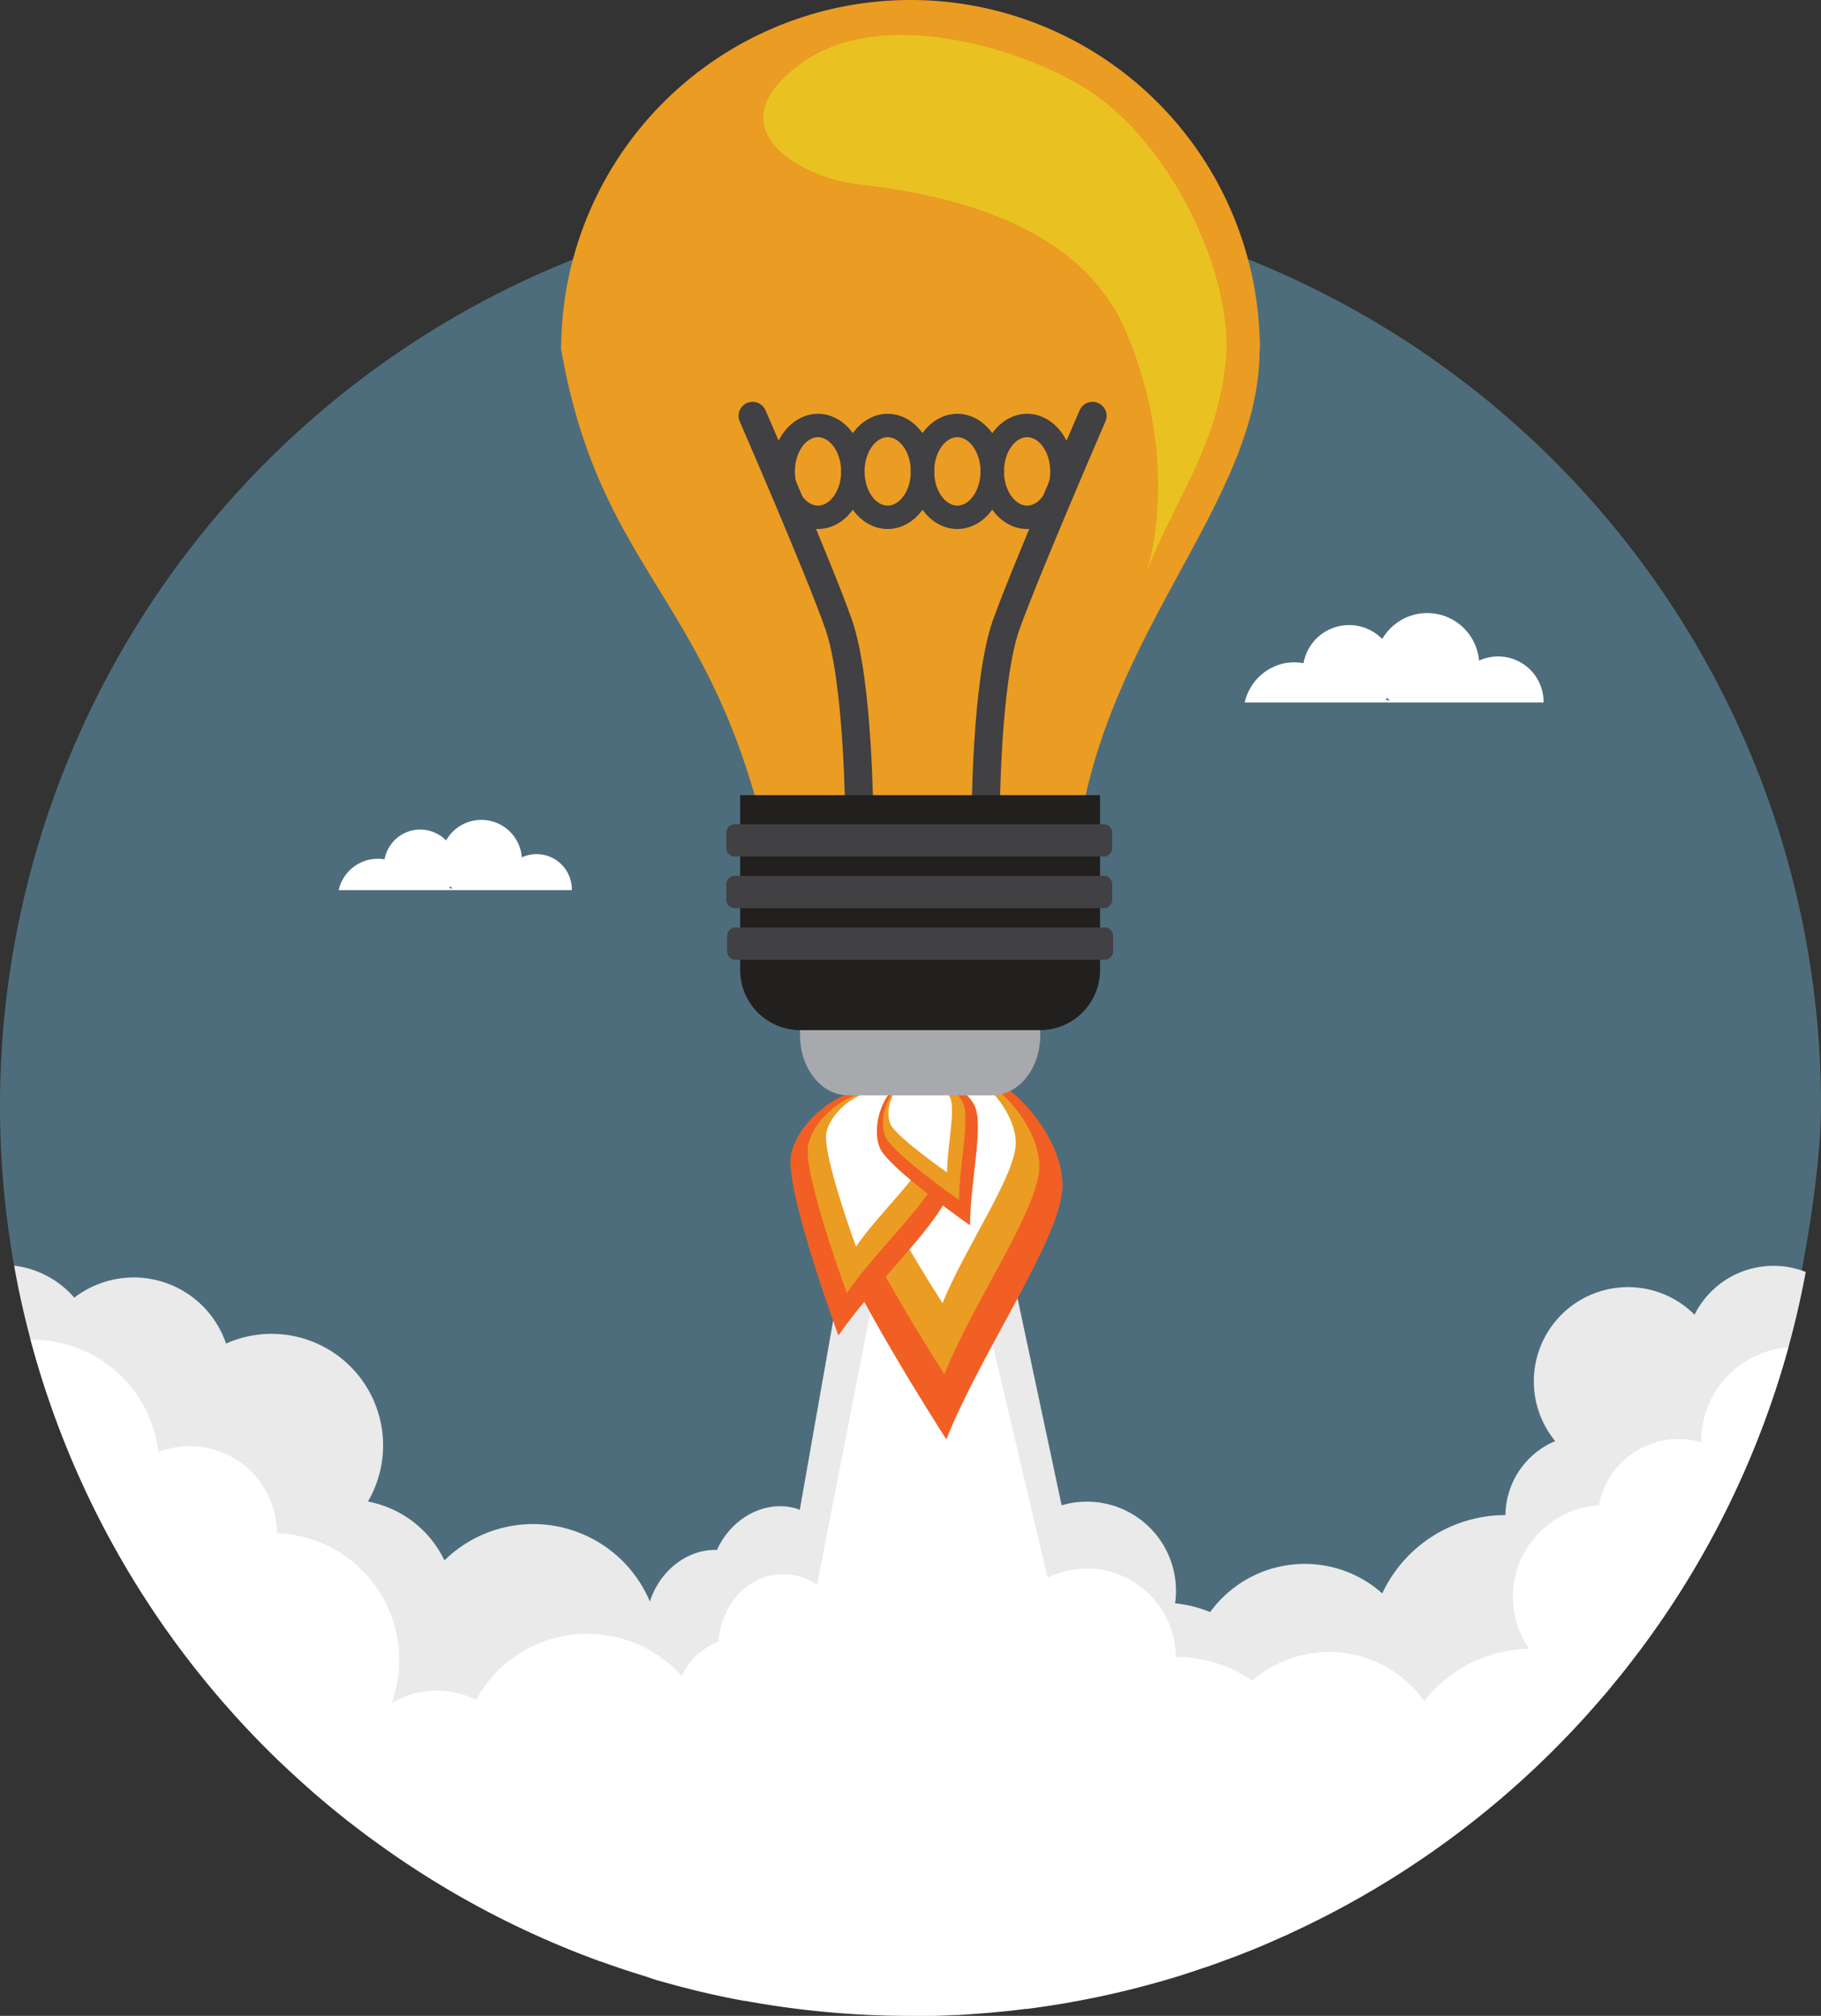 <svg xmlns="http://www.w3.org/2000/svg" viewBox="0 0 317.5 351.38"><rect x="0" y="0" width="317.5" height="351.38" fill="#333333" stroke="none"/><defs><style>.cls-1{fill:#4e6d7c;}.cls-2{fill:#eaeaea;}.cls-3{fill:#fff;}.cls-4{fill:#f15f24;}.cls-5{fill:#eb9c23;}.cls-6,.cls-9{fill:none;stroke:#414042;stroke-linecap:round;stroke-miterlimit:10;}.cls-6{stroke-width:4.9px;}.cls-7{fill:#a7a9ac;}.cls-8{fill:#221f1f;}.cls-9{stroke-width:4.08px;}.cls-10{fill:#e9c222;}.cls-11{fill:#414042;}</style></defs><title>Asset 4</title><g id="Layer_2" data-name="Layer 2"><g id="Layer_1-2" data-name="Layer 1"><g id="iniciar"><path class="cls-1" d="M158.75,33.88A158.87,158.87,0,0,0,3.23,224.62C18,297,83.57,312,160.28,312c75.77,0,136-16.67,151.53-79.69,2.43-9.91,5.69-27.8,5.69-39.7A158.75,158.75,0,0,0,158.75,33.88Z"/><path class="cls-2" d="M281.43,293.34c.64-.78,1.27-1.55,1.9-2.34l1.53-2c.43-.57.88-1.12,1.31-1.69v0a157.92,157.92,0,0,0,28.67-65.6,15.4,15.4,0,0,0-17.93,5.09,15.74,15.74,0,0,0-1.46,2.37,16.91,16.91,0,0,0-1.74-1.52,16.42,16.42,0,0,0-22.55,23.55,14.15,14.15,0,0,0-8.68,12.9A23.7,23.7,0,0,0,241,277.75a20.17,20.17,0,0,0-9.56-4.76A20.38,20.38,0,0,0,211,281a22.55,22.55,0,0,0-4.12-1.23c-.66-.13-1.31-.23-2-.3a15.53,15.53,0,0,0-19.78-17.08l-14.62-68.63-19,1.22L139.44,263.2,139,263c-5.48-1.67-11.4,1.49-14,7.17-5-.16-9.89,3.43-11.69,9A22.07,22.07,0,0,0,77.49,272a18.58,18.58,0,0,0-8.07-8.42,18.84,18.84,0,0,0-5.27-1.85l.4-.72A19.44,19.44,0,0,0,39.41,234.2a17,17,0,0,0-26.46-8,16.22,16.22,0,0,0-4.74-3.78,16.25,16.25,0,0,0-5.74-1.8,158.06,158.06,0,0,0,31.22,69.72h0l.7.87,1.89,2.33c.51.61,1,1.22,1.53,1.82.24.29.47.58.72.87h0a159,159,0,0,0,66.21,45.67c.28,0,.57,0,.86,0a20.4,20.4,0,0,0,18.21-12.36,23.38,23.38,0,0,0,4.29.29,23.05,23.05,0,0,0,22.09-19.13l2.26-.14a14.3,14.3,0,0,0,3.79,13.74,15.45,15.45,0,0,0-1.29,2.72,16.14,16.14,0,1,0,31,2.36l.17.06a15.47,15.47,0,0,0,16.72-4.11A22.64,22.64,0,0,0,210.2,324c0,.09,0,.17,0,.26a22,22,0,0,0,3.75,17.26,158.94,158.94,0,0,0,63-42.93h0l.92-1.06c.66-.75,1.32-1.51,2-2.27S280.9,294,281.43,293.34Z"/><path class="cls-3" d="M311.81,234.86a16.25,16.25,0,0,0-2.82.46,16.43,16.43,0,0,0-12.38,16.08,14.15,14.15,0,0,0-17.84,11,17.77,17.77,0,0,0-2.94.46,16,16,0,0,0-11.55,19.42,15.7,15.7,0,0,0,2.32,5.12,23.74,23.74,0,0,0-18.28,9.13,20.39,20.39,0,0,0-30-3.56A23.09,23.09,0,0,0,205,288.84,15.52,15.52,0,0,0,182.66,275l-13.89-58.76-14.73.85-11.59,59.16a10.5,10.5,0,0,0-6.67-1.82c-5.71.42-10.09,5.5-10.49,11.73a11.39,11.39,0,0,0-6.42,6A22.09,22.09,0,0,0,83,296.32a15.11,15.11,0,0,0-14.73.59,22.09,22.09,0,0,0-20-29.65A15.17,15.17,0,0,0,27.6,253.12a21.93,21.93,0,0,0-2.51-8A22.18,22.18,0,0,0,5.33,233.52a158.57,158.57,0,0,0,43.76,73.87h0l.52.49.1.08c1.43,1.36,2.9,2.69,4.38,4l.86.76,1.93,1.64,1.07.88,1.93,1.57,1.07.84c1.32,1,2.65,2.05,4,3l.75.55,1.86,1.32.95.67h0a158.31,158.31,0,0,0,41.57,20.54h0l.87.28,1.74.54L114,345c.52.16,1,.31,1.55.45l1.56.43,1.3.35,1.84.47,1,.26,2.14.5.75.17,2.45.53.46.09c.91.19,1.83.36,2.74.53l.2,0a159.11,159.11,0,0,0,28.74,2.61h0c1.09,0,2.18,0,3.27,0l.87,0,2.42-.08.92-.05c.8,0,1.6-.07,2.39-.12l.84-.06c.84-.05,1.67-.12,2.5-.19l.69-.05,2.69-.26.5-.05c1-.11,1.95-.22,2.93-.35l.26,0a158.21,158.21,0,0,0,26.84-5.83h0l.42-.14c1.51-.47,3-1,4.51-1.49.73-.25,1.45-.52,2.17-.78l2.69-1,2.28-.9c1-.38,1.92-.79,2.87-1.19,1.12-.48,2.23-1,3.33-1.46l2.12-1h0a159.11,159.11,0,0,0,54.37-42h0c.26-.3.5-.61.75-.92l.57-.67h0A158.43,158.43,0,0,0,311.81,234.86Z"/><path class="cls-3" d="M259.61,114.59a7.7,7.7,0,0,0-1.74.56c0-.34-.08-.69-.14-1A9.06,9.06,0,0,0,241,111.39a8.08,8.08,0,0,0-13.73,4.21,9.11,9.11,0,0,0-3.25,0,9,9,0,0,0-7,6.85h52.11a8.24,8.24,0,0,0-.15-1.63A7.92,7.92,0,0,0,259.61,114.59Zm-18,7.37.24-.34c.17.21.35.4.53.59C242.14,122.12,241.88,122,241.62,122Z"/><path class="cls-3" d="M92.34,149a6.85,6.85,0,0,0-1.37.44,7.46,7.46,0,0,0-.1-.81,7.07,7.07,0,0,0-13.09-2.13,6.32,6.32,0,0,0-10.73,3.29,7,7,0,0,0-8,5.37H99.7A6.16,6.16,0,0,0,92.34,149Zm-14,5.76.19-.27c.13.16.27.31.41.46A6,6,0,0,0,78.29,154.75Z"/><path class="cls-4" d="M165,250.9c6.28-15.76,20.49-35.67,20.26-44.61s-10.57-21.39-21.93-21.1-21.06,13.08-20.83,22.18S165,250.9,165,250.9Z"/><path class="cls-5" d="M164.66,239.55c5.14-12.88,16.75-29.15,16.56-36.46s-8.64-17.48-17.92-17.24-17.22,10.69-17,18.13S164.66,239.55,164.66,239.55Z"/><path class="cls-3" d="M164.34,227.15c4-9.92,12.91-22.46,12.77-28.09s-6.66-13.47-13.81-13.29-13.27,8.24-13.12,14S164.34,227.15,164.34,227.15Z"/><path class="cls-4" d="M146.18,232.79c6.38-9.31,18.5-20.16,19.65-26s-3.74-15.42-11.15-16.89-15.58,5.42-16.76,11.36S146.18,232.79,146.18,232.79Z"/><path class="cls-5" d="M147.65,225.39c5.21-7.62,15.12-16.48,16.06-21.25s-3.06-12.6-9.12-13.8-12.73,4.43-13.69,9.28S147.65,225.39,147.65,225.39Z"/><path class="cls-3" d="M149.25,217.3c4-5.87,11.65-12.7,12.38-16.37s-2.36-9.71-7-10.64-9.81,3.42-10.55,7.16S149.25,217.3,149.25,217.3Z"/><path class="cls-4" d="M169.13,213.59c0-7.17,2.38-17.22.87-20.68s-7.53-6.7-11.93-4.79-6.18,8.46-4.65,12S169.13,213.59,169.13,213.59Z"/><path class="cls-5" d="M167.22,209.19c0-5.86,1.94-14.07.71-16.9s-6.15-5.48-9.75-3.92-5.05,6.92-3.8,9.8S167.22,209.19,167.22,209.19Z"/><path class="cls-3" d="M165.13,204.38c0-4.51,1.5-10.84.55-13s-4.74-4.22-7.51-3-3.9,5.33-2.93,7.55S165.13,204.38,165.13,204.38Z"/><path class="cls-5" d="M219.66,60.91c-31.7,42-43.38,5.71-60.91,5.84-9.18.07-15.85,37.82-60.91-5.84a60.91,60.91,0,1,1,121.82,0Z"/><path class="cls-5" d="M97.84,60.91c6.68,38,25,42.65,35,82.38,21.74,14.47,20.07,11.13,55.08,2.85,5-36.56,31.7-58.61,31.7-85.23C221.33,21.13,102.85,28.93,97.84,60.91Z"/><path class="cls-6" d="M131.22,72.49s11.55,26.5,15,36.34,3.59,33.31,3.59,33.31"/><path class="cls-6" d="M190.49,72.49S179,99,175.46,108.83s-3.59,33.31-3.59,33.31"/><path class="cls-7" d="M139.49,161.67v18.8c0,5.78,3.75,10.46,8.38,10.46H173c4.62,0,8.37-4.68,8.37-10.46v-18.8Z"/><path class="cls-8" d="M129.05,138.61v30.48a10.47,10.47,0,0,0,10.46,10.47h41.83a10.47,10.47,0,0,0,10.46-10.47V138.61Z"/><path class="cls-9" d="M148.7,82.17c0,4.41-2.72,8-6.08,8s-6.07-3.57-6.07-8,2.72-8,6.07-8S148.7,77.77,148.7,82.17Z"/><path class="cls-9" d="M160.85,82.17c0,4.41-2.71,8-6.08,8s-6.07-3.57-6.07-8,2.72-8,6.08-8S160.85,77.77,160.85,82.17Z"/><path class="cls-9" d="M173,82.17c0,4.41-2.72,8-6.08,8s-6.08-3.57-6.08-8,2.72-8,6.08-8S173,77.77,173,82.17Z"/><path class="cls-9" d="M185.16,82.17c0,4.41-2.72,8-6.07,8s-6.08-3.57-6.08-8,2.72-8,6.08-8S185.16,77.77,185.16,82.17Z"/><path class="cls-10" d="M139.49,11.19c15-11.09,41.84-1.66,51.78,5.56,13.81,10,24,32.18,22.41,46.5S206,85.12,200.4,98.45c-2,4.74,6.84-14.44-3.92-40.3-8-19.3-31.24-24.23-46.64-26C139.07,30.9,124.54,22.22,139.49,11.19Z"/><path class="cls-11" d="M193.92,147.8a1.47,1.47,0,0,1-1.43,1.5H128.06a1.47,1.47,0,0,1-1.43-1.5v-2.62a1.47,1.47,0,0,1,1.43-1.5h64.43a1.47,1.47,0,0,1,1.43,1.51Z"/><path class="cls-11" d="M193.92,156.79a1.47,1.47,0,0,1-1.43,1.51H128.06a1.47,1.47,0,0,1-1.43-1.51v-2.61a1.47,1.47,0,0,1,1.43-1.51h64.43a1.47,1.47,0,0,1,1.43,1.51Z"/><path class="cls-11" d="M194.07,165.79a1.47,1.47,0,0,1-1.43,1.51H128.21a1.47,1.47,0,0,1-1.43-1.51v-2.61a1.47,1.47,0,0,1,1.43-1.51h64.43a1.47,1.47,0,0,1,1.43,1.51Z"/></g></g></g></svg>